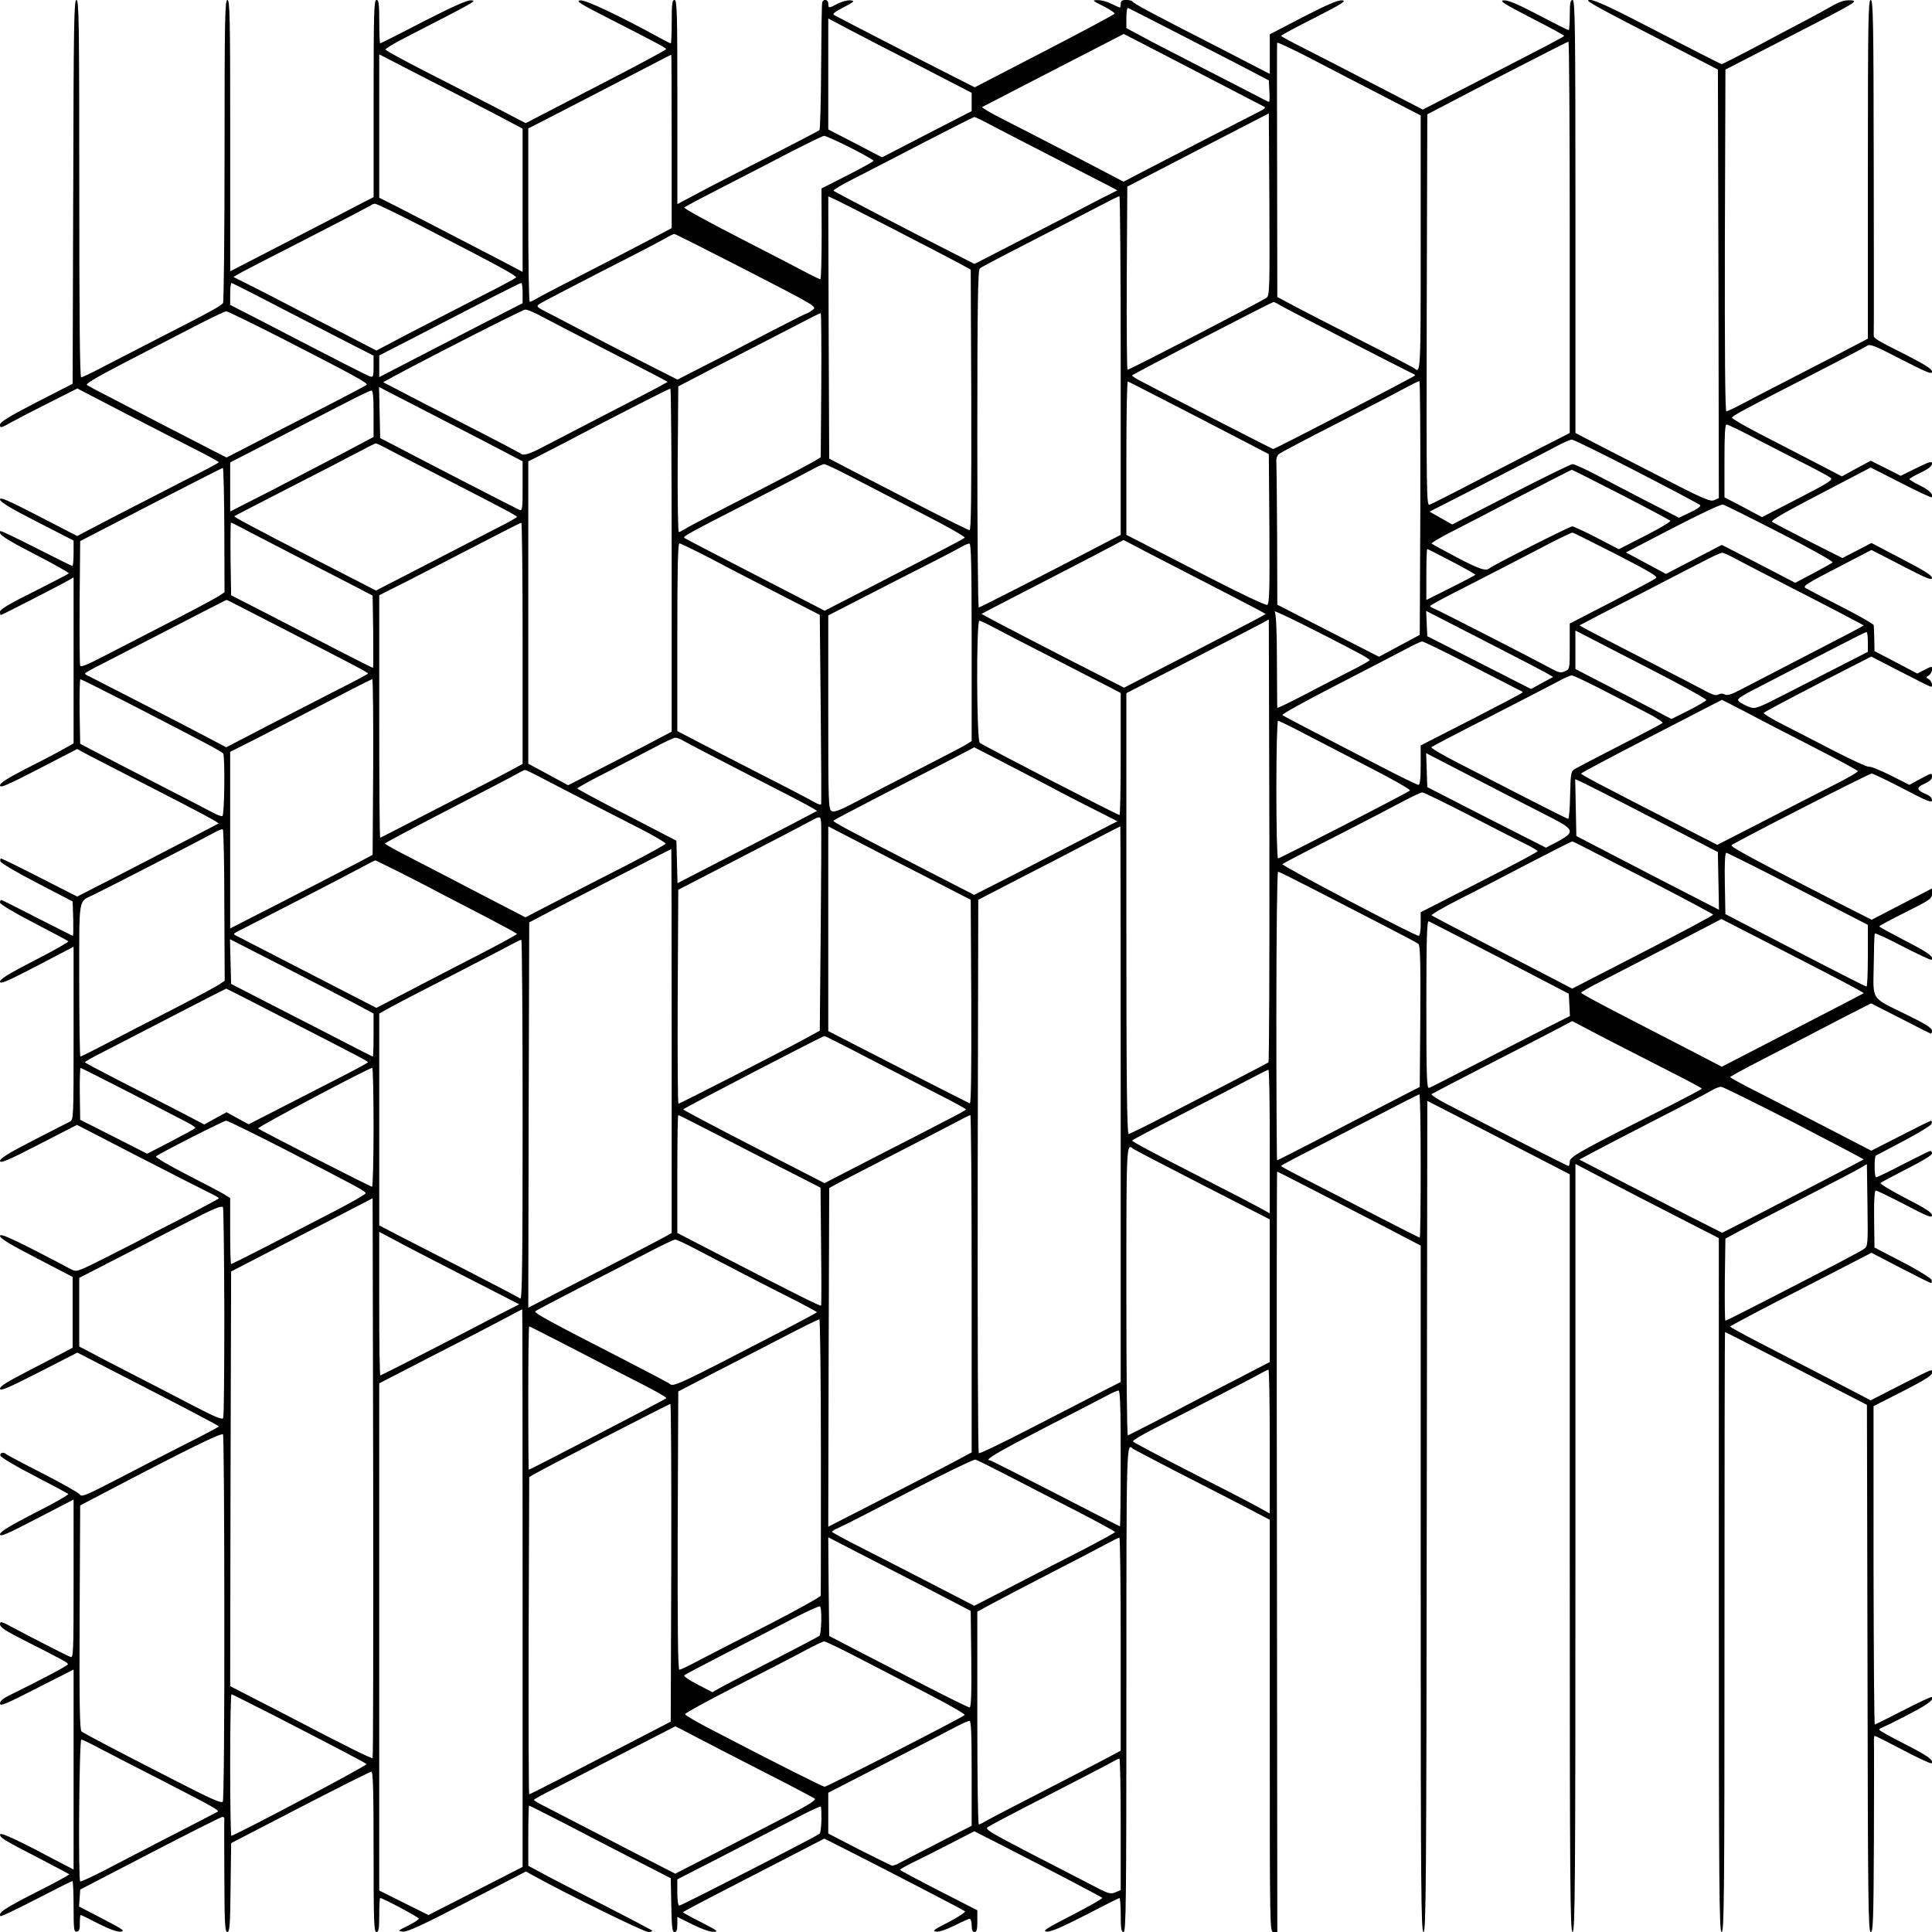 <?xml version="1.0" standalone="no"?>
<!DOCTYPE svg PUBLIC "-//W3C//DTD SVG 20010904//EN"
 "http://www.w3.org/TR/2001/REC-SVG-20010904/DTD/svg10.dtd">
<svg version="1.0" xmlns="http://www.w3.org/2000/svg"
 width="1024pt" height="1024pt" viewBox="0 0 1024 1024"
 preserveAspectRatio="xMidYMid meet">
<g transform="translate(0,1024) scale(0.1,-0.1)"
fill="#000000" stroke="none">
<path d="M388 9223 l-3 -1017 -193 -99 c-151 -78 -192 -104 -192 -119 0 -18 5
-17 62 15 35 19 127 67 205 106 l143 72 252 -131 c139 -72 308 -158 376 -193
67 -34 122 -64 122 -67 0 -3 -82 -47 -183 -97 -100 -51 -269 -138 -375 -193
l-193 -101 -205 106 c-163 84 -204 102 -204 88 0 -13 52 -45 195 -118 l195
-100 0 -67 c0 -38 -3 -68 -6 -68 -3 0 -90 43 -192 95 -102 52 -188 93 -190 90
-15 -15 26 -42 187 -125 99 -51 178 -96 176 -99 -2 -3 -85 -46 -184 -96 -131
-65 -181 -95 -181 -107 0 -10 2 -18 4 -18 6 0 335 169 364 187 l22 13 0 -440
0 -440 -51 -29 c-28 -16 -115 -62 -195 -102 -105 -54 -144 -79 -144 -92 0 -15
38 1 204 87 l205 106 63 -34 c35 -18 171 -88 303 -156 272 -139 388 -201 383
-205 -5 -3 -226 -118 -501 -260 l-248 -127 -198 101 c-109 56 -202 101 -206
101 -3 0 -5 -7 -3 -15 2 -9 88 -60 193 -114 l190 -99 3 -91 c1 -50 1 -91 -2
-91 -2 0 -87 43 -189 95 -101 52 -187 95 -190 95 -4 0 -7 -6 -7 -14 0 -8 74
-53 177 -106 98 -51 181 -95 185 -99 4 -3 -76 -49 -178 -101 -136 -70 -184
-99 -184 -113 0 -15 37 1 195 83 l195 102 0 -459 c0 -450 0 -458 -20 -468 -11
-6 -99 -50 -195 -100 -129 -66 -175 -95 -175 -108 0 -15 39 1 204 86 l204 105
327 -169 c179 -92 348 -178 375 -191 27 -13 49 -25 50 -29 0 -3 -87 -49 -192
-104 -106 -54 -197 -101 -203 -105 -5 -4 -88 -47 -184 -95 -174 -88 -174 -88
-205 -72 -293 155 -376 193 -376 177 0 -14 52 -45 193 -118 l192 -100 0 -188
0 -187 -45 -24 c-25 -13 -111 -58 -192 -100 -107 -55 -148 -80 -148 -93 0 -15
40 2 205 86 l205 105 375 -193 c206 -106 375 -195 375 -198 0 -3 -82 -47 -183
-97 -100 -51 -263 -135 -363 -187 -159 -82 -182 -92 -191 -77 -6 9 -93 58
-194 110 -101 51 -188 98 -194 102 -15 15 -37 10 -33 -6 2 -9 82 -57 178 -106
96 -50 178 -94 182 -97 4 -4 -76 -50 -178 -101 -137 -71 -184 -100 -184 -113
0 -15 36 0 195 83 l195 101 0 -421 c0 -396 -1 -420 -17 -413 -25 10 -214 107
-300 153 -66 36 -73 38 -73 20 0 -16 29 -35 128 -85 203 -103 232 -118 232
-127 0 -7 -142 -82 -313 -166 -31 -15 -47 -29 -47 -42 0 -16 31 -3 195 81
l195 99 0 -530 0 -530 -73 38 c-210 112 -312 160 -316 149 -5 -16 17 -30 202
-125 88 -46 162 -85 164 -87 3 -2 -77 -46 -177 -96 -163 -83 -204 -110 -187
-126 3 -3 88 38 189 90 102 53 188 96 192 96 3 0 6 -61 6 -136 0 -122 2 -135
17 -132 13 2 17 13 16 46 0 23 2 42 5 42 3 0 46 -21 94 -46 60 -30 98 -44 118
-42 25 3 12 12 -96 68 l-125 65 3 45 3 45 370 192 c204 106 376 192 383 193 6
0 11 -3 11 -8 -1 -4 -1 -141 0 -304 1 -256 3 -298 16 -298 12 0 15 35 17 236
l3 235 365 189 c201 104 371 189 378 190 9 0 12 -91 12 -425 0 -371 2 -425 15
-425 12 0 15 17 15 90 0 50 2 90 5 90 14 0 205 -102 205 -109 0 -5 -26 -22
-57 -37 -56 -28 -57 -29 -27 -32 23 -2 102 34 341 158 l311 161 33 -19 c171
-95 592 -302 615 -302 16 0 24 4 19 9 -6 4 -127 68 -270 141 -143 73 -288 148
-322 167 l-63 34 0 159 c0 88 2 160 4 160 3 0 89 -44 193 -97 103 -54 271
-141 373 -193 l185 -95 3 -142 c2 -118 5 -143 17 -143 11 0 15 11 15 40 l0 40
80 -40 c46 -23 93 -40 112 -39 29 0 21 6 -64 50 -54 27 -98 51 -98 54 0 2 118
65 263 139 144 74 312 161 374 193 l112 58 123 -62 c242 -123 613 -315 622
-323 5 -5 -34 -30 -85 -57 -79 -40 -90 -48 -67 -51 16 -2 54 11 97 32 39 20
75 36 81 36 5 0 10 -16 10 -35 0 -24 5 -35 15 -35 12 0 15 13 15 58 l0 57
-205 105 c-113 58 -205 107 -205 110 1 3 29 19 63 36 34 16 123 61 197 99
l134 69 161 -82 c267 -137 510 -264 517 -271 4 -3 -68 -44 -159 -91 -138 -71
-160 -85 -136 -88 22 -2 78 22 205 87 96 50 178 91 181 91 4 0 7 -40 7 -90 0
-73 3 -90 15 -90 13 0 15 149 15 1285 0 1322 0 1309 35 1276 6 -4 118 -63 250
-131 132 -67 293 -150 358 -184 l117 -61 0 -1092 c0 -1090 0 -1093 20 -1093
l20 0 -2 2015 c-2 1108 -1 2015 1 2015 4 0 161 -81 579 -297 l182 -95 0 -1819
c0 -1609 2 -1819 15 -1819 13 0 15 254 17 2202 l3 2203 195 -100 c107 -55 277
-143 378 -195 l182 -94 0 -2008 c0 -1778 2 -2008 15 -2008 13 0 15 233 15
2036 l0 2035 103 -54 c101 -54 357 -186 555 -287 l102 -52 0 -1839 c0 -1628 2
-1839 15 -1839 13 0 15 183 15 1590 0 875 1 1590 3 1590 2 0 172 -87 378 -193
l374 -193 3 -1397 c2 -1233 4 -1397 17 -1397 13 0 15 63 17 498 1 273 1 507 0
520 0 12 2 22 4 22 3 0 71 -34 151 -76 79 -42 147 -73 150 -70 15 15 -17 39
-141 102 -75 38 -136 72 -136 76 0 3 6 8 13 10 6 2 67 32 135 67 110 57 144
82 130 96 -3 3 -70 -29 -150 -70 -80 -41 -148 -75 -151 -75 -4 0 -6 380 -7
843 l0 844 155 79 c114 58 155 84 155 97 0 23 15 28 -171 -66 l-154 -79 -215
112 c-118 61 -286 148 -372 192 -87 45 -158 84 -158 87 0 3 169 93 375 198
l374 193 154 -80 c85 -44 157 -80 161 -80 4 0 6 7 4 16 -2 8 -70 51 -153 94
l-150 78 -2 151 c-1 101 2 151 9 151 6 0 76 -34 155 -75 120 -63 143 -72 143
-56 0 14 -36 37 -141 91 -77 40 -137 76 -132 80 4 4 68 38 140 75 78 39 133
72 133 81 0 8 -4 14 -9 14 -4 0 -69 -32 -143 -70 -74 -39 -140 -70 -145 -70
-9 0 -10 107 -1 115 2 1 68 36 148 78 80 42 146 83 148 91 2 9 0 16 -3 16 -4
0 -77 -36 -162 -80 l-155 -79 -222 115 c-121 63 -290 149 -373 192 -84 42
-153 80 -153 83 0 3 69 41 153 84 83 43 184 95 222 115 39 20 138 72 221 115
l151 77 153 -78 c85 -44 157 -80 162 -82 4 -2 8 5 8 15 0 14 -33 35 -131 83
-197 97 -181 72 -178 264 1 88 3 164 6 168 2 4 69 -27 149 -69 80 -41 148 -73
151 -70 15 15 -16 38 -141 102 -75 39 -136 72 -136 75 1 3 63 37 140 75 130
65 140 72 140 98 l0 28 -160 -83 -160 -83 -183 93 c-443 227 -568 295 -560
302 16 15 729 380 743 380 7 0 82 -36 167 -80 129 -68 153 -77 153 -61 0 11
-11 23 -30 31 -53 22 -56 36 -10 56 25 11 40 24 40 36 0 23 0 23 -65 -12 l-55
-30 -101 51 c-56 28 -107 48 -114 45 -7 -2 -86 34 -176 80 -90 47 -214 110
-276 142 -62 31 -109 60 -105 63 10 9 104 59 353 188 l217 111 155 -80 c85
-44 157 -80 161 -80 13 0 5 30 -11 40 -17 10 -17 10 0 20 9 6 17 20 17 31 0
19 0 19 -39 -1 l-39 -20 -114 60 -113 59 -1 63 c-1 35 -2 68 -3 74 0 6 -79 51
-173 99 -95 48 -180 93 -190 99 -13 10 15 27 168 106 l183 95 161 -83 c131
-68 160 -80 160 -65 0 13 -43 40 -161 101 l-160 84 -77 -40 -77 -40 -180 91
c-99 51 -186 96 -193 101 -10 6 70 52 255 148 l268 140 159 -81 c87 -45 161
-79 164 -77 13 13 -13 39 -63 63 -30 15 -55 30 -55 33 0 4 27 19 60 35 41 19
60 35 60 47 0 15 -11 12 -83 -23 l-83 -41 -79 40 -80 40 -76 -41 -77 -42 -148
77 c-82 42 -213 110 -292 151 -79 41 -143 78 -142 83 2 10 55 39 430 231 146
75 274 142 284 149 18 12 38 4 183 -71 137 -70 163 -81 163 -65 0 14 -35 36
-142 91 -155 78 -169 86 -167 103 1 6 1 408 0 894 -1 777 -3 882 -16 882 -13
0 -15 -106 -15 -897 l0 -898 -53 -28 c-28 -15 -167 -87 -307 -159 -140 -72
-283 -146 -318 -165 -34 -18 -67 -33 -72 -33 -7 0 -9 319 -8 906 l3 905 354
182 c337 173 352 182 312 185 -31 2 -54 -4 -94 -26 -28 -16 -90 -50 -137 -75
-47 -24 -166 -88 -266 -141 -100 -53 -185 -96 -189 -96 -4 0 -155 77 -335 170
-238 124 -336 170 -361 170 -36 0 -21 -9 481 -268 l195 -101 3 -1136 2 -1135
-24 -11 c-21 -10 -58 6 -317 140 -162 83 -322 165 -356 183 l-63 33 0 1148 c0
1013 -2 1147 -15 1147 -12 0 -15 -16 -15 -80 0 -44 -3 -80 -6 -80 -4 0 -76 36
-161 81 -111 58 -162 79 -183 77 -25 -2 0 -18 145 -93 96 -49 175 -92 175 -95
0 -5 -50 -31 -512 -269 l-237 -122 -253 131 c-139 72 -308 159 -375 193 -68
34 -123 64 -123 67 0 3 80 46 177 95 147 75 171 91 147 93 -22 2 -79 -22 -207
-88 l-177 -92 0 -105 0 -105 -267 138 c-347 177 -457 236 -461 246 -2 4 -17 8
-33 8 -22 0 -29 -5 -29 -20 0 -11 -2 -20 -5 -20 -3 0 -23 9 -45 20 -22 11 -54
20 -72 19 -31 0 -30 -2 30 -32 34 -17 61 -35 59 -40 -1 -4 -169 -94 -372 -199
l-369 -191 -130 66 c-125 63 -585 300 -615 317 -11 6 3 17 50 41 57 30 61 34
37 37 -14 2 -45 -6 -67 -17 -49 -26 -51 -26 -51 -1 0 22 -25 28 -32 8 -3 -7
-5 -161 -6 -342 -1 -182 -5 -333 -9 -336 -5 -4 -125 -67 -268 -140 -143 -73
-311 -159 -372 -192 l-113 -60 0 541 c0 474 -2 541 -15 541 -12 0 -15 -19 -15
-115 0 -63 -2 -115 -5 -115 -3 0 -29 13 -58 29 -211 116 -393 202 -421 199
-26 -3 -6 -16 139 -90 295 -151 315 -162 315 -169 0 -4 -167 -94 -372 -199
l-372 -193 -180 94 c-100 51 -266 137 -371 190 -104 54 -191 101 -192 106 -2
4 43 32 100 61 393 202 383 197 354 200 -20 2 -92 -30 -253 -112 -123 -64
-227 -116 -229 -116 -3 0 -5 52 -5 115 0 96 -3 115 -15 115 -13 0 -15 -65 -15
-522 l0 -523 -53 -27 c-28 -15 -142 -74 -252 -131 -110 -57 -257 -133 -327
-169 l-128 -66 0 719 c0 632 -2 719 -15 719 -13 0 -15 -95 -15 -797 0 -439 -4
-803 -8 -809 -11 -15 -56 -41 -297 -164 -121 -62 -270 -139 -332 -171 -62 -33
-117 -59 -123 -59 -7 0 -10 310 -10 1000 0 881 -2 1000 -15 1000 -13 0 -15
-122 -17 -1017z m5787 875 c105 -54 271 -139 370 -190 l180 -94 3 -57 c2 -31
1 -57 -2 -57 -3 0 -43 20 -88 44 -46 24 -182 94 -303 156 -121 62 -253 130
-292 152 l-73 39 0 56 c0 30 4 53 8 51 4 -1 93 -47 197 -100z m-1282 -217
l257 -133 0 -48 0 -49 -237 -122 -238 -123 -142 74 -143 74 0 294 0 294 123
-65 c67 -35 238 -124 380 -196z m1288 63 c274 -142 511 -265 522 -271 5 -3 -4
-12 -20 -20 -15 -8 -134 -69 -263 -135 -129 -67 -287 -148 -350 -181 l-115
-60 -260 136 c-143 74 -313 162 -379 195 -65 33 -114 62 -110 65 5 2 99 51
209 108 341 176 540 278 541 279 0 0 102 -52 225 -116z m1142 -209 l207 -107
0 -674 c0 -691 0 -697 -35 -665 -6 4 -135 72 -288 150 -153 78 -314 161 -357
184 l-80 43 -1 669 c-1 369 -1 674 0 678 1 5 79 -32 174 -81 94 -49 265 -138
380 -197z m997 -752 l0 -1038 -88 -45 c-48 -24 -211 -108 -362 -186 -151 -79
-283 -146 -293 -149 -16 -7 -17 45 -15 1031 l3 1038 370 193 c204 105 373 192
378 192 4 1 7 -466 7 -1036z m-5682 645 l132 -70 0 -379 0 -380 -137 72 c-227
118 -392 203 -510 264 l-113 57 0 380 0 380 248 -128 c136 -69 307 -158 380
-196z m922 -137 l0 -460 -92 -49 c-51 -27 -205 -107 -343 -178 -137 -70 -263
-136 -280 -146 -16 -10 -33 -18 -37 -18 -5 0 -8 207 -8 459 l0 460 208 107
c114 59 284 147 377 195 94 49 171 89 173 89 1 0 2 -207 2 -459z m3153 -829
c-27 -20 -725 -382 -737 -382 -3 0 -5 218 -4 486 l3 485 170 88 c94 49 262
136 375 194 l205 106 3 -482 c2 -450 1 -483 -15 -495z m-1449 909 c50 -26 204
-106 341 -176 138 -71 265 -136 284 -146 l33 -18 -53 -27 c-30 -14 -90 -46
-134 -69 -44 -23 -190 -99 -325 -168 l-245 -126 -110 56 c-210 106 -630 325
-637 332 -4 3 43 32 105 63 62 31 229 118 372 192 143 74 264 135 269 136 5 0
50 -22 100 -49z m-758 -113 c68 -35 124 -66 124 -70 0 -4 -62 -38 -138 -77
l-138 -70 1 -240 c0 -133 -3 -241 -7 -241 -4 0 -31 13 -60 28 -29 16 -192 100
-361 187 -170 87 -305 161 -300 165 4 5 103 57 218 116 116 59 278 143 360
186 83 42 156 78 163 78 8 0 70 -28 138 -62z m229 -432 c160 -83 317 -164 350
-182 l60 -33 3 -690 c1 -505 -1 -691 -9 -691 -6 0 -113 53 -238 117 -124 64
-289 150 -366 189 l-140 73 -3 695 -2 695 27 -12 c16 -7 159 -79 318 -161z
m1205 -723 l0 -898 -53 -27 c-270 -142 -693 -358 -699 -358 -5 0 -8 402 -8
894 0 703 3 896 13 903 6 6 122 67 257 136 135 69 297 153 360 186 63 33 118
61 123 61 4 0 7 -404 7 -897z m-3711 741 c425 -219 511 -266 506 -275 -3 -4
-85 -49 -183 -98 -97 -50 -262 -135 -367 -189 l-190 -100 -175 91 c-96 49
-220 113 -275 142 -55 29 -147 76 -204 105 l-104 52 42 24 c23 13 185 96 359
185 174 89 321 166 327 170 5 5 15 9 23 9 8 0 117 -52 241 -116z m1727 -236
c371 -191 374 -193 352 -210 -13 -10 -26 -18 -30 -18 -3 0 -91 -44 -195 -98
-103 -54 -256 -134 -340 -176 l-152 -78 -158 80 c-87 44 -219 112 -293 151
-74 39 -172 90 -218 114 -81 41 -83 42 -61 57 12 8 158 84 323 169 166 84 319
164 341 177 22 13 44 24 49 24 5 0 177 -87 382 -192z m-2461 -204 c143 -74
311 -160 373 -192 l112 -57 0 -58 c0 -52 -2 -58 -19 -52 -16 5 -126 61 -593
303 l-148 76 0 58 c0 32 3 58 8 58 4 -1 124 -61 267 -136z m1275 83 l0 -54
-197 -101 c-109 -56 -280 -144 -380 -196 l-183 -95 0 58 0 57 183 94 c435 225
562 290 570 290 4 0 7 -24 7 -53z m4015 -65 c27 -17 640 -332 692 -357 13 -5
23 -12 23 -15 0 -5 -742 -390 -752 -390 -4 0 -595 303 -715 367 -18 10 -33 20
-33 23 1 5 739 389 750 389 3 1 19 -7 35 -17z m-3911 -61 c39 -21 175 -91 301
-156 127 -65 260 -134 297 -153 l67 -36 -52 -29 c-29 -15 -158 -83 -287 -149
-129 -67 -272 -141 -318 -165 -82 -43 -110 -51 -127 -34 -6 4 -131 70 -280
146 -148 76 -309 158 -357 184 l-87 45 56 31 c245 131 682 353 697 354 10 1
51 -16 90 -38z m-1385 -112 c386 -198 464 -240 454 -249 -4 -4 -129 -70 -278
-146 -148 -76 -314 -161 -367 -189 l-97 -50 -73 37 c-40 21 -156 81 -258 133
-102 53 -232 121 -290 151 -58 29 -111 58 -119 63 -9 6 46 39 190 114 112 58
278 144 369 191 91 47 171 86 179 86 8 0 138 -64 290 -141z m2864 -246 c-2
-208 -3 -381 -3 -385 0 -7 -135 -79 -485 -258 -121 -62 -229 -119 -240 -127
-11 -7 -23 -13 -27 -13 -5 0 -7 174 -6 386 l3 386 75 39 c41 22 194 101 340
176 146 75 281 145 300 155 19 10 37 18 40 18 3 0 4 -170 3 -377z m1792 -70
c88 -45 255 -131 370 -191 l210 -109 3 -397 c2 -337 0 -397 -12 -402 -8 -3
-135 57 -283 133 -147 76 -312 160 -365 188 l-98 50 0 408 c0 225 3 407 8 405
4 -1 79 -40 167 -85z m1383 -585 l-3 -673 -108 -58 -108 -58 -270 138 -269
138 -1 365 c-1 201 -3 377 -4 392 -2 15 3 32 13 41 9 8 148 81 307 162 160 82
322 166 360 187 39 21 73 38 78 38 4 0 6 -303 5 -672z m-5163 457 c116 -59
254 -131 307 -159 l98 -51 0 -132 c0 -122 -1 -132 -18 -125 -17 7 -492 252
-652 336 l-85 44 -3 136 -3 135 73 -38 c40 -21 168 -86 283 -146z m1195 -734
l0 -909 -152 -80 c-84 -44 -208 -107 -275 -142 l-122 -62 -105 57 -106 57 0
801 0 802 23 11 c12 6 87 45 167 86 261 138 555 288 563 288 4 0 7 -409 7
-909z m-1580 776 l0 -123 -162 -86 c-90 -47 -261 -136 -380 -198 l-218 -111 0
130 0 130 208 107 c114 59 279 145 367 190 88 46 166 84 173 84 9 0 12 -31 12
-123z m7334 -136 c83 -43 201 -104 261 -134 61 -31 118 -62 127 -69 15 -11 -6
-25 -173 -111 l-190 -98 -99 53 -100 52 0 193 c0 138 3 193 11 193 7 0 80 -35
163 -79z m-639 -170 c180 -93 331 -173 336 -178 6 -6 -15 -21 -51 -38 l-61
-29 -162 83 c-89 46 -212 110 -274 143 -61 32 -119 58 -128 58 -9 0 -156 -72
-327 -160 l-311 -160 -60 34 -60 34 29 15 c168 85 584 299 639 329 39 21 77
38 86 38 9 0 164 -76 344 -169z m-6603 110 c40 -21 172 -89 293 -151 319 -164
375 -194 375 -200 0 -3 -48 -30 -108 -60 -59 -31 -227 -117 -373 -193 l-266
-137 -314 161 c-347 179 -442 230 -437 233 2 2 127 66 278 144 151 77 318 163
370 191 52 28 98 51 102 51 4 0 40 -17 80 -39z m2452 -145 c77 -40 244 -126
369 -191 126 -64 225 -121 220 -125 -8 -8 -72 -41 -540 -283 l-202 -104 -368
190 c-202 104 -371 192 -376 196 -8 8 12 19 373 204 135 69 270 140 300 156
30 17 61 31 69 31 7 0 77 -33 155 -74z m-3335 -275 l1 -330 -28 -19 c-15 -10
-126 -70 -247 -132 -121 -62 -280 -144 -353 -182 -96 -50 -133 -66 -137 -56
-3 7 -4 159 -3 337 l3 323 375 194 c206 106 378 194 381 194 4 0 7 -148 8
-329z m7402 188 c140 -72 258 -135 262 -139 5 -4 -55 -40 -132 -79 l-141 -72
-117 61 c-64 33 -122 60 -130 60 -14 0 -420 -206 -437 -221 -20 -18 -53 -7
-175 57 -69 36 -129 69 -133 73 -4 3 50 35 120 70 70 36 237 122 372 193 135
70 248 128 251 128 3 0 120 -59 260 -131z m844 -204 c158 -81 283 -151 278
-156 -4 -4 -51 -30 -103 -58 l-95 -50 -194 101 -195 100 -148 -77 -148 -77
-106 57 -106 57 248 129 c137 71 256 127 265 125 10 -2 146 -70 304 -151z
m-8163 32 c24 -13 167 -87 318 -165 151 -78 300 -154 330 -170 l55 -29 3 -191
c1 -106 1 -192 -1 -192 -3 0 -85 42 -183 92 -99 51 -267 138 -374 193 l-195
100 -3 193 c-1 105 0 192 2 192 3 0 25 -11 48 -23z m1498 -616 l0 -640 -72
-39 c-40 -22 -167 -88 -283 -147 -115 -59 -252 -130 -303 -156 -51 -27 -95
-49 -97 -49 -3 0 -5 289 -5 643 l0 642 153 77 c83 43 251 129 372 192 121 63
223 115 228 115 4 1 7 -287 7 -638z m5798 470 c192 -99 221 -117 207 -127 -9
-7 -115 -63 -236 -126 l-219 -113 0 -121 c0 -120 0 -121 -26 -132 -21 -10 -32
-8 -77 17 -88 48 -611 316 -624 319 -7 2 -13 7 -13 10 0 4 87 51 193 104 105
54 273 140 372 192 99 53 185 94 190 93 6 -1 111 -54 233 -116z m-2115 -181
c142 -73 257 -133 255 -135 -6 -5 -174 -93 -353 -185 -99 -51 -229 -118 -289
-149 l-108 -56 -300 153 c-165 85 -335 173 -378 196 l-78 42 51 27 c29 15 176
91 327 169 151 78 298 154 325 169 l50 27 120 -63 c66 -34 236 -122 378 -195z
m-2679 156 c88 -47 253 -132 366 -190 l205 -105 5 -498 c3 -274 4 -502 2 -506
-2 -4 -18 1 -35 11 -18 11 -144 77 -282 147 -137 70 -294 151 -347 179 l-98
51 0 498 c0 357 3 497 11 497 6 0 84 -38 173 -84z m1376 -440 l0 -524 -32 -20
c-18 -11 -132 -70 -253 -132 -121 -62 -269 -139 -330 -171 -85 -45 -114 -55
-127 -48 -17 9 -18 45 -18 523 l0 514 68 35 c37 19 189 97 337 173 149 75 284
145 300 155 17 10 36 18 43 18 9 1 12 -110 12 -523z m2545 428 c69 -36 125
-68 125 -70 0 -2 -58 -33 -130 -69 l-130 -65 0 135 c0 74 2 135 5 135 2 0 61
-30 130 -66z m1508 12 c34 -18 161 -84 282 -146 206 -105 386 -200 393 -205 2
-1 -127 -69 -285 -150 -158 -82 -321 -166 -361 -187 -54 -29 -77 -36 -90 -29
-11 6 -24 6 -34 0 -12 -7 -29 -2 -60 14 -24 13 -142 75 -263 137 -354 182
-415 213 -412 216 1 1 139 73 307 159 168 87 334 173 370 191 36 19 71 34 78
34 8 0 41 -15 75 -34z m-7968 -232 c17 -8 147 -76 290 -149 374 -192 425 -219
425 -225 0 -3 -69 -40 -153 -82 -83 -43 -252 -130 -375 -193 l-223 -116 -102
54 c-119 63 -591 306 -624 322 -13 5 -23 12 -23 15 0 3 42 27 93 52 50 26 218
112 372 192 154 80 282 145 285 146 3 0 19 -7 35 -16z m5978 -272 c26 -14 47
-28 47 -31 0 -3 -51 -32 -113 -63 -61 -31 -172 -88 -244 -126 -73 -38 -133
-67 -133 -63 -1 3 -1 116 -2 251 0 163 -5 250 -12 259 -9 12 257 -120 457
-227z m978 -96 l41 -24 -59 -32 -58 -32 -275 140 -275 140 -3 67 -3 67 296
-152 c162 -83 314 -162 336 -174z m-1468 -2067 c-5 -3 -93 -50 -198 -104 -104
-54 -267 -138 -361 -186 -94 -49 -176 -89 -182 -89 -9 0 -12 288 -12 1168 l0
1168 348 179 c191 98 361 186 377 195 l30 17 3 -1171 c1 -643 -1 -1173 -5
-1177z m-1440 2297 c45 -24 181 -94 302 -156 121 -62 250 -129 288 -148 l67
-35 0 -324 c0 -177 -3 -323 -6 -323 -11 0 -721 367 -741 383 -17 13 -19 647
-2 647 6 0 48 -20 92 -44z m3469 -215 c164 -84 295 -157 292 -162 -3 -5 -46
-30 -95 -55 l-90 -45 -102 54 c-56 30 -171 89 -254 132 l-153 79 0 102 0 102
53 -27 c28 -15 186 -96 349 -180z m1148 147 l0 -53 -133 -68 c-72 -37 -206
-105 -297 -152 -154 -79 -167 -84 -196 -73 -18 6 -41 18 -53 27 -21 16 -16 20
166 113 103 53 258 133 343 177 85 44 158 81 163 81 4 0 7 -24 7 -52z m-2112
-120 c130 -67 247 -127 259 -133 13 -5 23 -12 23 -15 0 -3 -122 -67 -270 -143
l-270 -138 0 -105 c0 -72 -4 -104 -12 -104 -6 0 -95 43 -197 96 -102 53 -260
135 -351 182 -91 47 -169 88 -173 92 -5 4 123 75 285 158 161 83 327 169 368
191 41 22 81 41 88 41 7 0 120 -55 250 -122z m703 -133 c79 -41 185 -96 236
-122 51 -26 89 -51 85 -55 -4 -4 -104 -57 -222 -117 -118 -61 -226 -117 -240
-125 -24 -14 -25 -18 -28 -140 -1 -69 -6 -126 -10 -126 -5 0 -109 52 -233 116
-123 63 -286 147 -362 186 -76 39 -135 74 -130 78 4 4 145 78 313 163 168 86
330 170 360 186 30 17 62 31 71 31 8 0 80 -34 160 -75z m-7812 -71 c400 -206
496 -257 504 -268 10 -15 7 -325 -4 -331 -4 -3 -27 5 -51 18 -24 13 -160 84
-303 157 -143 74 -291 150 -330 171 l-70 37 -3 171 c-1 94 1 171 4 171 4 0
118 -57 253 -126z m1299 -340 l-3 -465 -85 -45 c-47 -25 -217 -113 -377 -195
l-293 -150 0 468 0 468 123 62 c67 34 235 121 372 192 138 72 253 131 258 131
4 0 6 -210 5 -466z m7275 292 c67 -36 228 -119 357 -185 129 -66 236 -124 237
-128 2 -5 -61 -41 -139 -80 -79 -40 -247 -126 -374 -192 l-232 -119 -208 107
c-431 221 -514 265 -514 271 0 3 156 86 348 185 426 220 396 205 400 205 1 0
57 -29 125 -64z m-2329 -120 c77 -40 235 -122 349 -181 115 -59 205 -111 200
-115 -12 -12 -690 -360 -699 -360 -5 0 -9 164 -9 365 0 201 4 365 9 365 4 0
72 -33 150 -74z m-3299 -34 c17 -10 170 -90 340 -177 171 -87 323 -166 338
-176 l28 -17 -143 -75 c-79 -41 -245 -127 -370 -191 l-227 -117 -3 112 -3 113
-262 136 c-145 74 -263 138 -263 141 0 4 71 43 158 87 86 45 200 103 252 131
52 28 102 51 110 51 8 0 29 -8 45 -18z m1970 -257 c33 -18 120 -63 194 -100
l134 -68 -44 -22 c-24 -13 -150 -78 -279 -144 -129 -67 -280 -145 -336 -173
l-101 -51 -249 128 c-441 227 -503 260 -496 266 4 4 106 57 227 120 121 62
287 148 370 190 l149 78 186 -96 c102 -53 212 -110 245 -128z m2633 -152 c116
-60 119 -74 29 -123 l-63 -33 -315 160 -314 161 -3 90 -3 90 288 -149 c158
-82 330 -170 381 -196z m-5346 208 c98 -51 318 -165 526 -271 67 -35 121 -67
120 -72 -2 -5 -93 -55 -203 -112 -110 -56 -276 -141 -370 -190 l-170 -88 -230
119 c-126 66 -294 153 -372 193 -79 40 -143 76 -143 79 0 3 152 84 338 180
185 96 351 182 367 192 17 9 33 18 37 18 4 1 49 -21 100 -48z m5868 -203 l355
-184 3 -153 3 -153 -263 135 c-145 75 -315 163 -378 196 l-115 60 -3 150 -3
151 23 -10 c13 -5 183 -91 378 -192z m-961 10 c130 -67 264 -136 298 -152 34
-17 62 -34 63 -37 0 -4 -91 -53 -202 -110 -112 -57 -251 -129 -310 -159 l-108
-55 0 -62 c0 -38 -4 -63 -11 -63 -21 0 -730 373 -722 380 4 4 134 72 288 150
154 79 316 163 360 187 44 23 86 43 94 43 7 0 120 -55 250 -122z m-3437 -35
c2 -16 1 -271 -2 -567 l-5 -539 -90 -49 c-121 -66 -652 -338 -659 -338 -4 0
-5 255 -4 567 l3 567 325 168 c179 92 345 179 370 193 57 31 58 31 62 -2z
m581 -303 l212 -109 3 -541 c1 -377 -1 -541 -8 -538 -6 2 -177 89 -380 193
l-370 190 0 543 0 542 166 -86 c91 -47 260 -135 377 -194z m1007 -1192 l0
-1473 -93 -47 c-50 -26 -218 -113 -372 -192 -154 -80 -283 -142 -287 -138 -5
5 -7 666 -6 1471 l3 1462 205 106 c113 58 282 145 375 194 94 49 171 89 173
89 1 0 2 -663 2 -1472z m-4751 1053 l2 -399 -28 -19 c-15 -11 -122 -68 -238
-128 -116 -59 -274 -141 -351 -181 -78 -41 -145 -74 -148 -74 -3 0 -6 182 -6
403 0 452 -6 415 75 454 65 31 597 305 639 329 22 13 43 21 47 18 4 -2 8 -183
8 -403z m7244 290 c51 -26 217 -112 370 -190 152 -79 277 -146 277 -149 0 -4
-168 -94 -374 -200 l-373 -192 -84 44 c-46 24 -212 110 -369 191 -157 81 -288
150 -292 153 -4 4 61 42 145 85 84 42 251 129 372 192 121 63 224 115 228 115
4 0 49 -22 100 -49z m-4873 -1008 l0 -1018 -28 -16 c-30 -17 -229 -121 -535
-278 l-197 -102 2 1021 3 1021 70 37 c92 49 679 351 683 352 1 0 2 -458 2
-1017z m5970 806 l370 -191 0 -164 c0 -90 -3 -164 -7 -163 -5 0 -174 86 -378
192 l-370 192 -3 163 c-2 106 1 162 8 162 5 0 177 -86 380 -191z m-7406 85
c72 -37 163 -83 201 -104 39 -20 148 -77 243 -126 94 -49 172 -91 172 -94 0
-3 -78 -46 -172 -95 -95 -49 -263 -135 -373 -193 l-200 -104 -70 36 c-205 106
-643 331 -662 341 -13 5 -23 12 -23 15 0 3 19 14 43 25 66 33 555 285 632 327
39 21 72 38 74 38 2 0 62 -30 135 -66z m4830 -83 c94 -49 257 -132 361 -186
105 -54 196 -102 203 -108 9 -7 12 -92 10 -384 l-3 -374 -175 -90 c-96 -50
-266 -137 -376 -195 -111 -57 -203 -104 -205 -104 -2 0 -4 344 -4 765 0 421 4
765 9 765 4 0 85 -40 180 -89z m2784 -478 c79 -41 142 -76 140 -77 -3 -3 -200
-105 -543 -282 l-209 -108 -146 76 c-80 41 -247 128 -372 192 -126 65 -228
120 -228 124 0 4 51 33 113 64 61 31 229 118 372 192 l259 135 236 -121 c129
-66 299 -154 378 -195z m-1788 110 l365 -190 3 -59 3 -59 -113 -57 c-62 -32
-227 -116 -366 -188 -139 -72 -259 -133 -267 -136 -13 -5 -15 51 -15 441 0
354 3 446 13 442 6 -3 176 -90 377 -194z m-6082 -235 l112 -60 0 -114 c0 -63
-2 -114 -4 -114 -2 0 -93 46 -202 103 -110 56 -278 143 -374 192 l-175 90 -3
118 -3 119 268 -137 c147 -76 319 -164 381 -197z m902 -624 c0 -764 -3 -954
-12 -947 -7 6 -134 72 -283 149 -148 76 -314 161 -367 188 l-98 51 0 562 0
561 63 35 c34 19 179 94 322 167 143 74 283 146 310 161 28 15 53 28 58 28 4
1 7 -429 7 -955z m-1296 556 c447 -229 476 -245 476 -250 0 -3 -55 -33 -123
-68 -67 -34 -209 -107 -316 -162 l-193 -99 -59 32 -58 32 -59 -32 -59 -33
-144 75 c-79 41 -222 114 -316 162 -95 49 -173 90 -173 93 0 3 39 25 88 50 48
24 215 111 372 192 157 81 287 148 289 148 2 0 125 -63 275 -140z m7394 -308
c83 -42 152 -79 152 -82 0 -3 -78 -44 -172 -92 -472 -238 -528 -269 -528 -294
0 -13 -3 -24 -7 -24 -5 0 -385 193 -650 331 -46 24 -79 46 -75 50 4 3 126 67
272 142 146 75 312 160 369 190 l104 55 191 -100 c105 -54 260 -133 344 -176z
m-4263 78 c127 -66 294 -152 372 -192 79 -40 143 -75 143 -78 0 -3 -44 -28
-98 -55 -53 -28 -222 -115 -375 -193 l-277 -143 -375 193 c-206 106 -374 195
-374 198 0 5 739 389 749 389 3 0 109 -53 235 -119z m-3906 -187 c146 -76 283
-146 303 -157 20 -11 35 -22 33 -25 -2 -3 -60 -35 -129 -71 l-126 -65 -177 90
-178 90 -2 138 c-1 75 1 137 4 137 3 0 125 -62 272 -137z m1281 -178 c0 -173
-4 -315 -8 -315 -9 0 -593 299 -604 309 -7 6 585 320 605 321 4 0 7 -142 7
-315z m4750 -76 l0 -380 -52 29 c-29 16 -161 85 -293 152 -262 134 -385 199
-385 205 0 2 111 61 248 131 136 70 297 153 357 185 61 32 113 59 118 59 4 0
7 -171 7 -381z m2780 100 c204 -106 369 -193 368 -194 -4 -4 -392 -205 -597
-311 l-153 -78 -172 87 c-94 48 -264 135 -378 194 l-207 107 67 36 c37 20 189
99 337 175 149 76 284 147 300 157 17 10 38 18 47 18 9 0 183 -86 388 -191z
m-1980 -229 c0 -209 -2 -380 -5 -380 -2 0 -109 54 -237 120 -128 67 -293 151
-365 188 -73 37 -133 69 -133 72 0 3 60 35 133 72 72 37 236 122 362 187 127
66 233 120 238 121 4 0 7 -171 7 -380z m-3688 145 c134 -69 302 -156 375 -192
l132 -68 3 -310 c2 -170 2 -312 0 -315 -3 -5 -133 60 -530 265 l-232 120 0
312 c0 172 2 313 5 313 3 0 114 -56 247 -125z m1308 -769 l0 -894 -112 -60
c-62 -33 -233 -121 -381 -197 l-267 -137 2 898 3 897 30 17 c17 9 152 79 300
155 149 76 302 156 340 176 39 21 73 38 78 39 4 0 7 -402 7 -894z m-3656 720
c407 -210 445 -230 444 -241 -1 -5 -73 -47 -162 -93 -89 -46 -248 -128 -353
-183 -106 -54 -195 -99 -198 -99 -3 0 -5 79 -5 175 l0 175 -32 20 c-18 11
-109 59 -201 106 -93 48 -165 90 -160 95 15 14 358 189 372 189 8 0 140 -65
295 -144z m4512 -5 c5 -4 170 -90 367 -191 l357 -183 0 -378 0 -378 -187 -97
c-104 -53 -224 -116 -268 -139 -71 -38 -277 -144 -297 -153 -5 -2 -8 341 -8
762 0 786 0 789 36 757z m3873 -531 c-24 -16 -131 -73 -491 -258 -130 -67
-239 -122 -243 -122 -3 0 -4 98 -3 217 l3 218 80 43 c44 24 199 104 345 179
146 75 279 145 295 155 l30 18 3 -218 c3 -214 2 -217 -19 -232z m-7904 -2698
c-5 -5 -139 62 -400 198 -49 26 -150 78 -223 115 l-132 68 2 1099 3 1099 190
98 c105 54 273 142 375 194 l185 96 3 -1481 c1 -815 0 -1484 -3 -1486z m-786
2360 c0 -299 -2 -549 -6 -557 -4 -12 -42 4 -167 69 -88 46 -233 121 -321 166
-88 45 -186 96 -217 113 l-58 30 0 182 0 182 177 91 c98 50 268 138 378 195
163 84 201 100 207 87 3 -8 6 -259 7 -558z m1274 193 l289 -148 -119 -61
c-245 -128 -612 -316 -617 -316 -4 0 -6 171 -6 381 l0 380 83 -44 c45 -25 212
-111 370 -192z m1241 136 c122 -64 363 -189 524 -270 56 -29 102 -54 102 -56
0 -2 -78 -44 -172 -93 -593 -307 -589 -306 -613 -283 -6 4 -118 63 -250 131
-375 192 -467 242 -458 250 4 4 109 59 233 123 124 64 286 147 360 186 74 39
141 71 149 71 7 0 64 -26 125 -59z m-934 -1788 l0 -1478 -250 -128 -249 -127
-131 65 -130 65 0 1344 0 1344 283 146 c155 79 325 167 377 195 52 28 96 51
98 51 1 0 2 -665 2 -1477z m1581 697 c0 -399 0 -730 -1 -737 0 -6 -120 -73
-267 -149 -148 -75 -314 -161 -370 -190 -56 -30 -106 -54 -112 -54 -8 0 -10
214 -9 738 l3 737 175 91 c96 49 263 136 370 191 107 56 198 101 203 100 4 -1
8 -328 8 -727z m-1329 580 c117 -61 281 -145 365 -188 84 -42 149 -80 145 -83
-7 -7 -723 -379 -729 -379 -2 0 -3 171 -3 380 0 209 2 380 5 380 3 0 100 -50
217 -110z m3708 -501 l0 -381 -72 40 c-40 22 -202 106 -360 186 -158 81 -290
151 -293 156 -3 5 48 35 112 68 203 103 547 281 573 297 14 8 28 15 33 15 4 0
7 -171 7 -381z m-790 -89 c0 -198 -2 -360 -4 -360 -2 0 -156 79 -342 175 -187
96 -343 175 -347 175 -34 0 36 41 293 174 162 83 313 161 335 173 22 12 46 22
53 23 9 0 12 -78 12 -360z m-2382 -552 l-3 -843 -150 -78 c-446 -231 -595
-307 -600 -307 -3 0 -4 378 -3 841 l3 840 25 15 c43 26 715 372 723 373 4 1 6
-378 5 -841z m-2369 -293 c1 -547 -3 -966 -8 -974 -7 -11 -60 13 -257 114
-334 171 -476 246 -492 258 -9 8 -12 136 -10 604 l3 594 130 68 c450 236 620
319 627 308 4 -6 7 -444 7 -972z m4176 742 c99 -51 262 -136 363 -187 100 -52
182 -97 182 -100 0 -4 -78 -46 -172 -95 -95 -48 -204 -105 -243 -125 -38 -20
-129 -67 -201 -104 l-130 -67 -215 111 c-118 61 -287 148 -376 193 -90 45
-163 85 -163 88 0 4 17 14 38 23 20 8 188 94 372 190 184 96 342 172 350 170
8 -2 96 -46 195 -97z m-320 -653 l100 -52 3 -256 c2 -185 -1 -256 -9 -256 -6
0 -113 53 -238 117 -124 64 -289 150 -366 189 l-140 73 -3 261 -2 262 277
-143 c153 -78 323 -166 378 -195z m895 -228 l0 -565 -92 -49 c-51 -27 -205
-107 -343 -178 -137 -70 -263 -136 -280 -146 -16 -10 -33 -18 -37 -18 -5 0 -8
254 -8 564 l0 564 83 45 c45 24 186 98 312 163 127 65 257 133 290 151 33 18
63 33 68 33 4 0 7 -254 7 -564z m-1587 124 c-1 -40 -5 -76 -10 -80 -4 -4 -116
-63 -248 -131 -132 -68 -258 -133 -279 -145 l-40 -23 -79 41 c-43 22 -75 44
-70 48 4 5 103 57 218 116 116 59 273 141 350 181 77 40 145 71 150 69 6 -1 9
-34 8 -76z m191 -194 c88 -46 255 -132 369 -191 115 -59 205 -111 200 -115
-15 -15 -729 -380 -742 -380 -11 0 -269 130 -622 314 -64 34 -117 65 -118 70
-2 5 120 72 271 149 150 77 314 161 363 188 50 27 96 49 104 49 7 0 86 -38
175 -84z m-3075 -317 c330 -170 465 -241 474 -249 7 -6 -699 -380 -717 -380
-3 0 -6 169 -6 375 0 206 3 375 7 375 3 0 112 -55 242 -121z m3681 -298 l0
-278 -172 -88 c-95 -49 -188 -97 -207 -107 -18 -11 -39 -18 -45 -16 -6 2 -84
41 -174 86 l-162 84 0 108 0 108 303 156 c166 85 331 171 367 190 36 19 71 35
78 35 9 1 12 -61 12 -278z m-1456 190 c61 -32 224 -116 361 -186 138 -70 256
-133 263 -138 9 -7 -29 -32 -145 -92 -87 -45 -256 -132 -376 -194 l-218 -112
-107 55 c-59 30 -199 102 -312 161 -113 58 -233 120 -267 138 -35 17 -63 34
-63 37 0 3 46 29 103 57 56 29 224 115 372 192 149 77 272 140 274 141 2 0 53
-26 115 -59z m-3171 -55 c45 -24 195 -101 332 -171 280 -144 310 -161 298
-168 -4 -2 -111 -58 -238 -123 -126 -65 -287 -148 -357 -185 -70 -36 -130 -64
-133 -61 -11 11 -5 752 6 752 5 0 47 -20 92 -44z m5417 -405 l0 -349 -29 -12
c-27 -11 -38 -7 -142 48 -63 32 -212 110 -333 172 -192 100 -216 115 -201 126
10 7 155 84 324 170 168 87 320 165 336 175 17 10 33 18 38 18 4 1 7 -156 7
-348z m-1586 24 c-1 -36 -5 -70 -10 -74 -15 -14 -732 -381 -743 -381 -7 0 -11
26 -11 69 l0 70 273 140 c149 77 319 165 377 195 57 30 107 53 110 51 3 -2 4
-33 4 -70z"/>
</g>
</svg>
